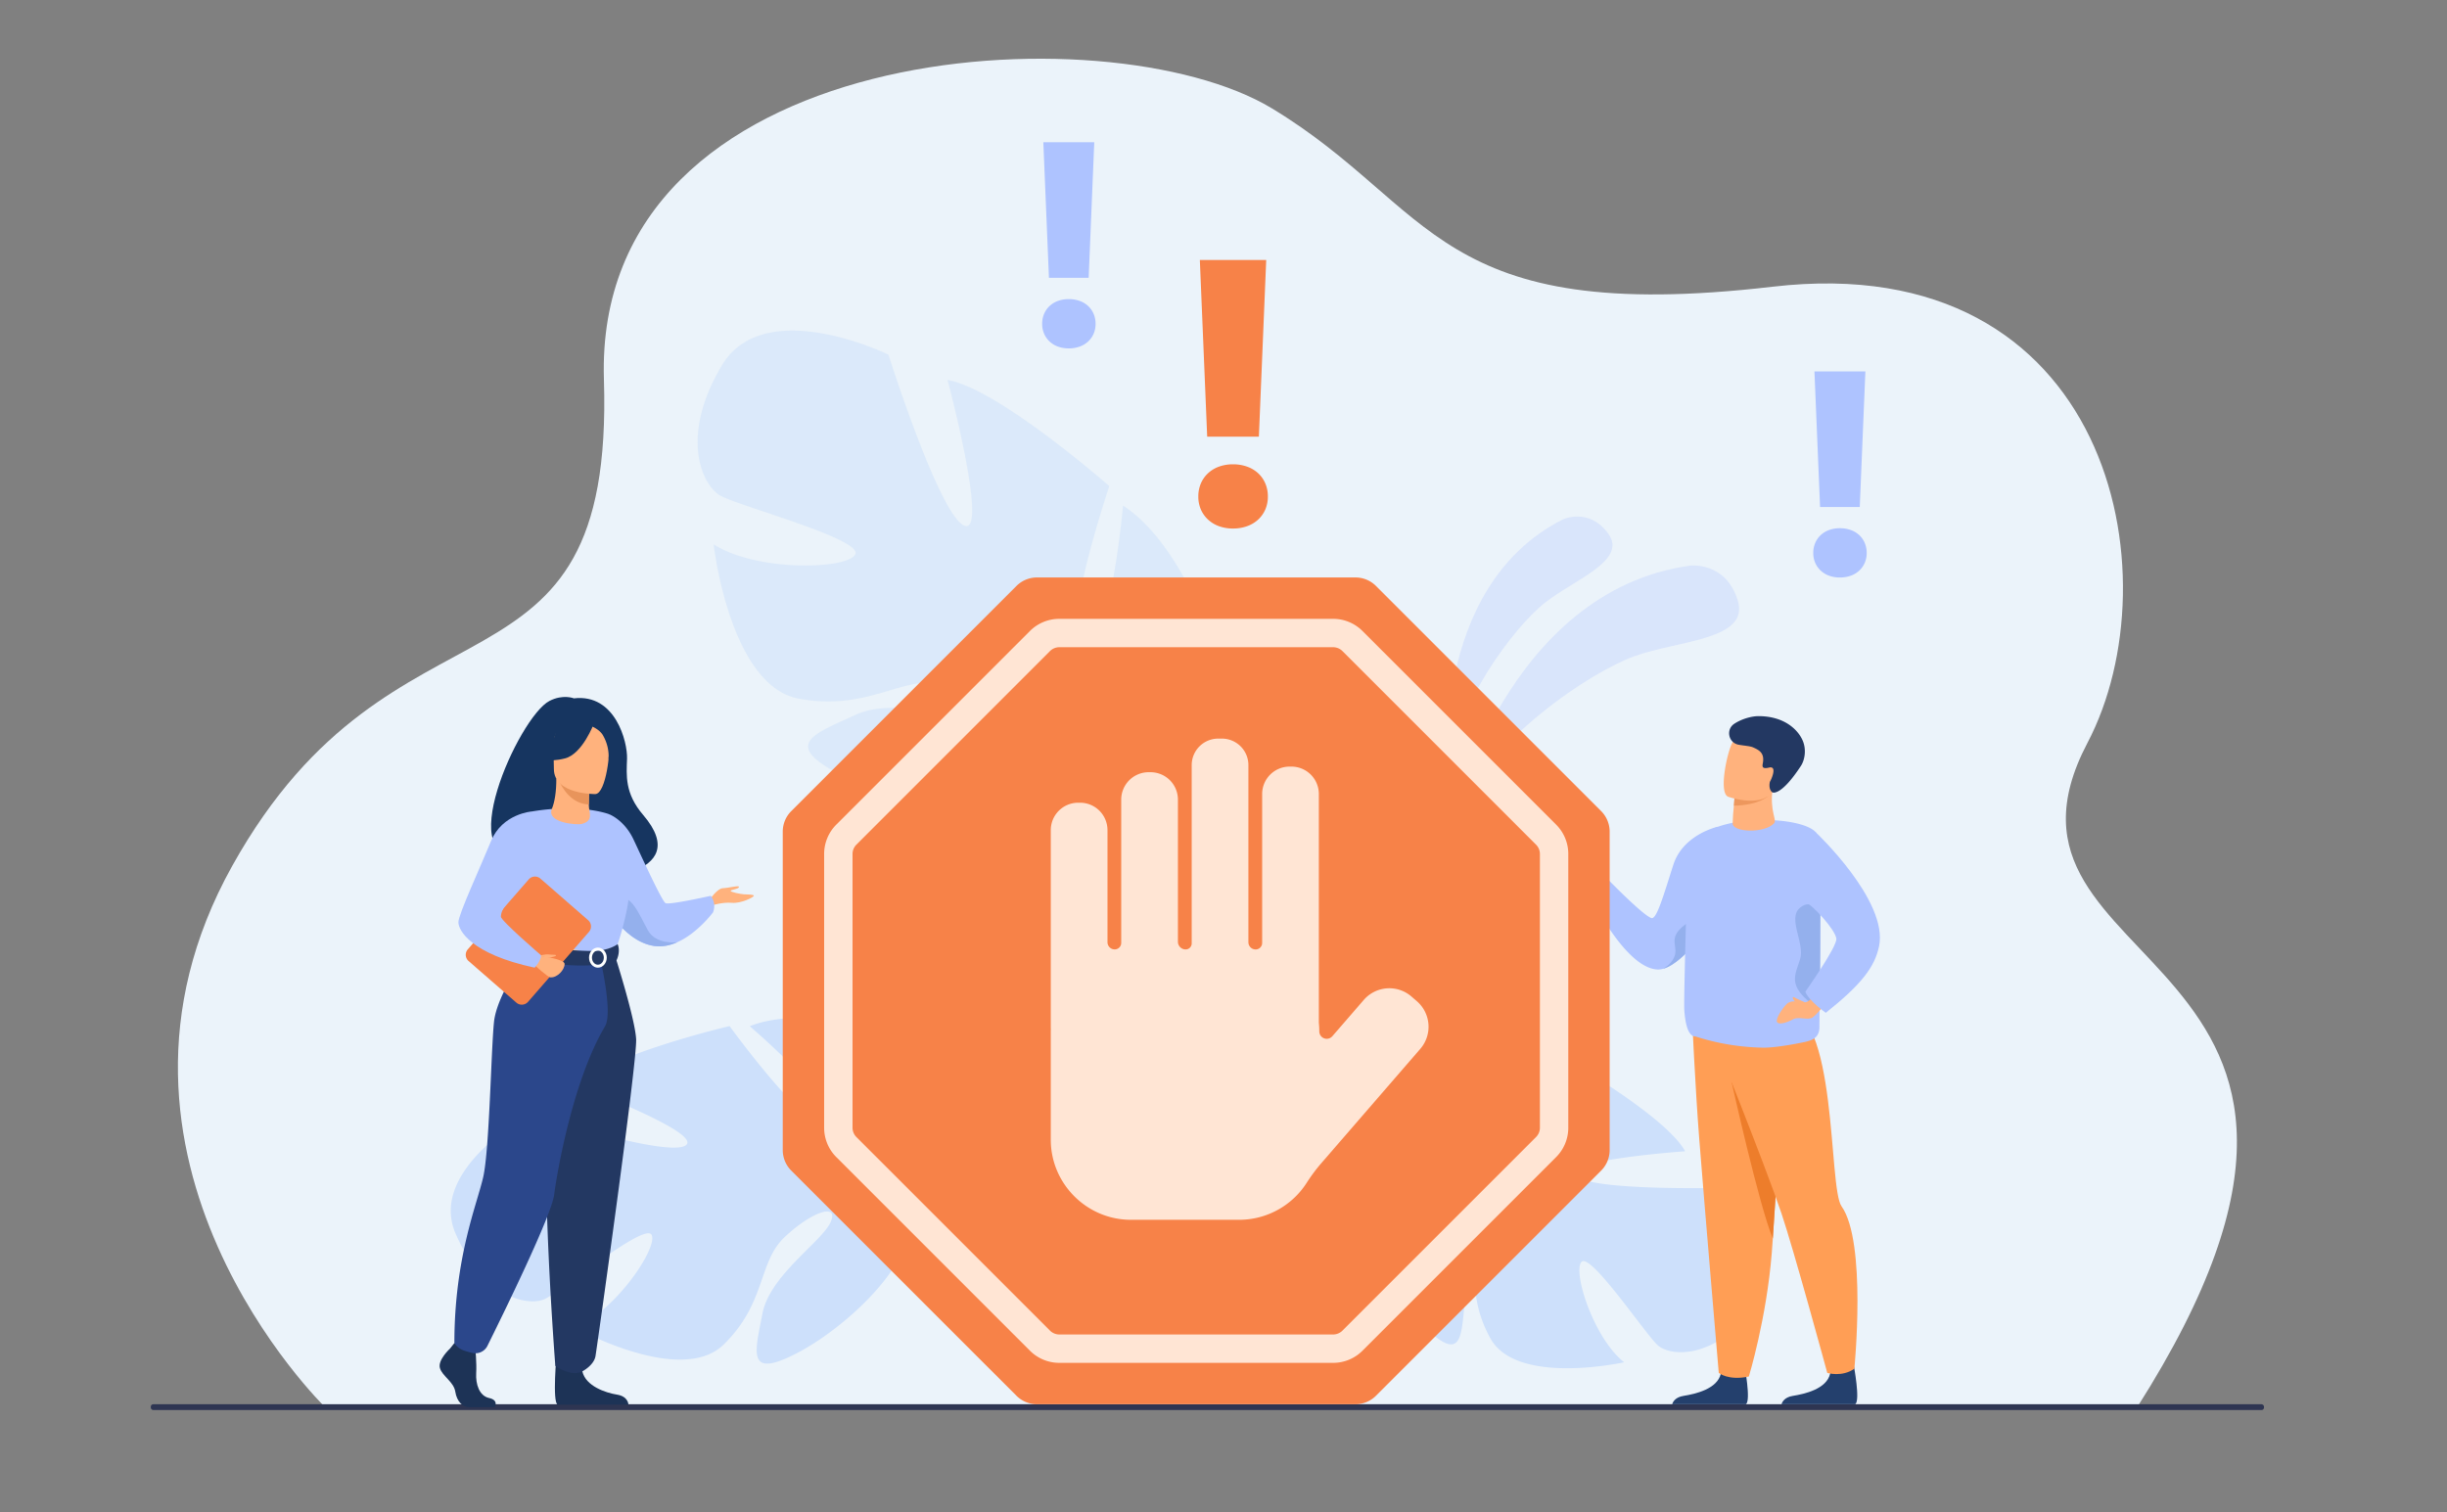 <svg id="_лой_1" data-name="‘лой_1" xmlns="http://www.w3.org/2000/svg" width="3000" height="1854" viewBox="0 0 3000 1854">
  <rect x="0" y="0" width="3000" height="1854" fill="#808080" stroke="none"/>
  <defs>
    <style>
      .cls-1 {
        fill: #ebf3fa;
      }

      .cls-2, .cls-7 {
        fill: #aec3ff;
      }

      .cls-2 {
        opacity: 0.3;
      }

      .cls-3 {
        fill: #2e3552;
      }

      .cls-4, .cls-5 {
        fill: #cde0fb;
      }

      .cls-5 {
        opacity: 0.5;
      }

      .cls-6 {
        fill: #f78248;
      }

      .cls-8 {
        fill: #94b0ed;
      }

      .cls-9 {
        fill: #24406d;
      }

      .cls-10 {
        fill: #ff9e55;
      }

      .cls-11 {
        fill: #ed7d2b;
      }

      .cls-12 {
        fill: #ffb27d;
      }

      .cls-13 {
        fill: #ed975d;
      }

      .cls-14 {
        fill: #233862;
      }

      .cls-15 {
        fill: #163560;
      }

      .cls-16 {
        fill: #1d3356;
      }

      .cls-17 {
        fill: #f2ccaa;
      }

      .cls-18 {
        fill: #2b478b;
      }

      .cls-19 {
        fill: #fff;
      }

      .cls-20 {
        fill: #e8945b;
      }

      .cls-21 {
        fill: #ffe5d4;
      }
    </style>
  </defs>
  <g>
    <path class="cls-1" d="M399.09,1726S84.66,1420.83,284.7,1061.77,753.4,883.28,740.4,465.36s617.88-453.81,818.69-332.64,199.61,267.12,614.16,218.84S2667,705.8,2559.16,911c-153,291.07,424.7,243.06,60.67,815.06Z"/>
    <g>
      <path class="cls-2" d="M1779.87,1007.88s66.81-283.17,292.2-314.3c0,0,43.85-5.39,58.45,42.9s-72.59,48.63-126.48,68.06S1824.5,906.3,1779.87,1007.88Z"/>
      <path class="cls-2" d="M1774.75,954.89s-23.43-234.56,141-317.8c0,0,32.18-15.69,56.09,17.46s-42.79,56.39-79,85.47S1782.17,865.3,1774.75,954.89Z"/>
    </g>
    <rect class="cls-3" x="184.86" y="1721.87" width="2590.79" height="7.12" rx="2.99"/>
    <path class="cls-4" d="M558.7,1513c-34.8-79.29,91.42-147.41,91.42-147.41s166.32,53.83,190.2,39.07-133.21-73.8-133.21-73.8c38.76-37.92,187.38-72.68,187.38-72.68s100.26,138.35,119.77,118.16-95-118-95-118c50.51-20.56,126.7-3.68,126.7-3.68,109.72,39.06,53.89,177.93,53.89,177.93s35.78,47.2,106.85,77.14h0s14.29,4.59,34.19,15.93l-11.09,8.93c-3.3-2.24-6.61-4.31-9.94-6.18l-.06,0-.15-.08c-2.14-1.1-5.19-2.66-9-4.53h0c-8.73-3.9-15-7-19.27-9.33l0,0c-26.93-12.65-63.4-28-77.74-25.83a27.54,27.54,0,0,0-1.72-7l1.72,7c13.78,56-75.68,139.21-137.3,170.95s-50.58-1.73-41.6-48.88,73.78-88.82,83.76-112.51S995,1485.76,962,1516.87s-22.3,80.56-74.88,131.86-182.26-20.88-182.26-20.88c49.15-19.47,102.19-98,94-113.7s-111.53,69.71-131.08,78.75S593.49,1592.33,558.7,1513Z"/>
    <path class="cls-4" d="M2147.81,1608.37c50.77-59.9-41.29-151.77-41.29-151.77s-158.47,3.73-175.4-15.28S2066,1411.67,2066,1411.67c-23.87-43-144-111.67-144-111.67s-122.94,94.28-134.67,71.69,113.11-77.93,113.11-77.93c-38.57-30.94-109.15-36-109.15-36-105.46,5.55-92.89,140.68-92.89,140.68s-43.31,31.75-112.82,39.38h0s-13.6.28-33.83,5l7.33,10.64q5.16-1.65,10.24-2.8a.07.07,0,0,1,.06,0l.15,0c2.14-.4,5.2-1,9-1.62h0c8.6-1.13,14.81-2.17,19.16-3.12h0c26.67-4,62.35-7.92,74.24-2.32a25.27,25.27,0,0,1,3.31-5.64c-1,1.8-2.15,3.67-3.31,5.64-26.46,45.07,29.74,140.56,75.07,184.1s44.41,11.58,48.81-31.71-41.13-96.28-43.67-119.46,23.58-4.74,44.26,30.86-1.47,75.78,31,134,163.79,29,163.79,29c-37.67-29.65-63.45-111.58-52.24-123.14s78.88,89.45,93.53,102.36S2097.05,1668.26,2147.81,1608.37Z"/>
    <path class="cls-5" d="M884.94,448.14c52.32-87.79,204.31-13.23,204.31-13.23s62.32,196.71,92.87,209.54-20.43-178.59-20.43-178.59C1224.7,477.1,1360,596.07,1360,596.07s-64.19,191.18-31.42,196.09S1376.78,620,1376.78,620c54.39,34.44,90.41,119.22,90.41,119.22,37.69,132.2-134,173.77-134,173.77s-20.81,66.73-.86,155.55h0s5.39,16.88,8.14,43.77l-16.18-4.53c-.11-4.71-.39-9.31-.88-13.79a.09.09,0,0,0,0-.09c0-.06,0-.13,0-.19-.41-2.81-1-6.82-1.78-11.71v0c-2.23-11.07-3.57-19.15-4.24-24.91v0c-6.31-34.54-16.57-80.11-28.49-92.4a32.68,32.68,0,0,0,5.55-6.45l-5.55,6.45c-44.32,51.62-185.63,22.73-258.38-14.71s-33-49.79,18.44-73.49,135.92,10,165.53,3.34-4.12-31-56.69-41.47-92.69,33.81-178,18.45-104.9-189.43-104.9-189.43c52.4,33.88,164.18,31,173.68,12.34s-143.45-59.36-165.53-72S832.62,535.94,884.94,448.14Z"/>
    <path class="cls-6" d="M1469.13,608.83a40,40,0,0,1,3-15.73,36.59,36.59,0,0,1,8.59-12.51,39.29,39.29,0,0,1,13.34-8.25,49,49,0,0,1,17.57-3,50.13,50.13,0,0,1,17.7,3,39.11,39.11,0,0,1,13.47,8.25,36.73,36.73,0,0,1,8.59,12.51,40.21,40.21,0,0,1,3,15.73,39.32,39.32,0,0,1-3,15.6,37.19,37.19,0,0,1-8.59,12.38,39.27,39.27,0,0,1-13.47,8.25,50.36,50.36,0,0,1-17.7,3,49.23,49.23,0,0,1-17.57-3,39.45,39.45,0,0,1-13.34-8.25,37,37,0,0,1-8.59-12.38A39.14,39.14,0,0,1,1469.13,608.83Zm74.24-73.39H1480l-9-216.65h81.37Z"/>
    <path class="cls-7" d="M1277.68,397A30.73,30.73,0,0,1,1280,385a28.23,28.23,0,0,1,6.59-9.6,30.32,30.32,0,0,1,10.24-6.33,37.62,37.62,0,0,1,13.48-2.28,38.51,38.51,0,0,1,13.59,2.28,30.1,30.1,0,0,1,10.34,6.33,28.23,28.23,0,0,1,6.59,9.6,30.91,30.91,0,0,1,2.33,12.07,30.19,30.19,0,0,1-2.33,12,28.42,28.42,0,0,1-6.59,9.5,30,30,0,0,1-10.34,6.33,38.51,38.51,0,0,1-13.59,2.28,37.62,37.62,0,0,1-13.48-2.28,30.17,30.17,0,0,1-10.24-6.33A28.42,28.42,0,0,1,1280,409,30,30,0,0,1,1277.68,397Zm57-56.32H1286l-6.89-166.28h62.45Z"/>
    <path class="cls-7" d="M2223.05,678a30.88,30.88,0,0,1,2.33-12.07,28.37,28.37,0,0,1,6.59-9.6,30.17,30.17,0,0,1,10.24-6.33,37.68,37.68,0,0,1,13.49-2.28,38.42,38.42,0,0,1,13.58,2.28,29.86,29.86,0,0,1,10.34,6.33,28.23,28.23,0,0,1,6.59,9.6,30.7,30.7,0,0,1,2.34,12.07,30,30,0,0,1-2.34,12,28.42,28.42,0,0,1-6.59,9.5,30,30,0,0,1-10.34,6.33,38.64,38.64,0,0,1-13.58,2.28,37.9,37.9,0,0,1-13.49-2.28,30.32,30.32,0,0,1-10.24-6.33,28.57,28.57,0,0,1-6.59-9.5A30.19,30.19,0,0,1,2223.05,678Zm57-56.32h-48.66l-6.9-166.28h62.45Z"/>
    <g>
      <path class="cls-7" d="M2116,1101.15a327.7,327.7,0,0,1-35.83,53.43h0c-13.6,16.24-27.52,28.58-39.27,32.76l-.09,0c-.62.21-1.22.41-1.83.57a.15.15,0,0,1-.09,0h0a21.26,21.26,0,0,1-6.82.88c-38.56-1.73-79.2-84.45-79.2-84.45s1.06-9.8,8.56-16.73c6.54-6,11.57-7.62,11.57-7.62s41.53,42.65,51.68,45.72c6.38,1.92,14.77-27.86,26.79-65.26s54.26-46.62,54.26-46.62S2148.47,1041,2116,1101.15Z"/>
      <path class="cls-8" d="M2080.18,1154.58h0c-13.6,16.24-27.52,28.58-39.27,32.76l-.09,0-1.83.57-.1,0h0c.43-.28,13-6.8,15-18.91,2-12.36-11.07-22.48,21.82-41.61C2094.85,1116.3,2080.18,1154.58,2080.18,1154.58Z"/>
      <path class="cls-9" d="M2050.08,1721.87h90.37c6.47-4.39-1.75-47.32-1.75-47.32s-24.66-9.36-28.92,9.67-31.42,25.07-45.78,27.39C2054.17,1713.21,2051.06,1718.61,2050.08,1721.87Z"/>
      <path class="cls-10" d="M2187.89,1276.89s-2.85,52.72-6.42,113.81c-2.56,43.8-5.48,91.91-8,127.94-.33,4.78-.66,9.35-1,13.67-.09,1.34-.19,2.67-.29,4-6.47,80.79-28.11,151.57-28.11,151.57-25.4,5.35-36.88-4.44-36.88-4.44s-17.51-205.18-24-287.93c-4.77-60.91-8.84-149.6-8.84-149.6Z"/>
      <path class="cls-11" d="M2181.47,1390.7c-2.56,43.8-5.48,91.91-8,127.94-16.61-39.18-50.55-191.9-50.55-191.9Z"/>
      <path class="cls-9" d="M2184.1,1721.87h90.38c6.47-4.39-1.75-47.32-1.75-47.32s-24.67-9.36-28.93,9.67-31.41,25.07-45.78,27.39C2188.19,1713.21,2185.09,1718.61,2184.1,1721.87Z"/>
      <path class="cls-10" d="M2098.94,1266.41s64.53,160.64,85.16,221.53c14.7,43.37,56.14,195.53,56.14,195.53s18,5.49,33.17-5.11c0,0,15.42-155.46-15.72-199.29-16.53-23.26-4.11-241.76-71.11-243.63S2098.94,1266.41,2098.94,1266.41Z"/>
      <path class="cls-7" d="M2231.08,1214.74c-.27,22.84-.52,39.61-.46,43.85.18,13.82-8.66,16.94-17.77,19.05,0,0-8.41,1.81-19,3.61-10.4,1.74-23,3.46-31.81,3.4a286.77,286.77,0,0,1-83.23-13.7c-8.53,0-12.41-13.18-13.81-31.6-.95-12.46,2.9-136.75,3.38-167.78.33-22.26,12.55-42.83,16-45.84,31.64-28,125-24.45,141.81-5.15,4.16,4.77,5.37,50.78,5.51,101.19C2231.73,1154.22,2231.4,1188.48,2231.08,1214.74Z"/>
      <path class="cls-12" d="M2175,1009.5c-11.92,12.92-52,11-50.77-.27.16-1.39.42-9.64.56-10.92.1-1,.2-2,.28-3,.27-2.78.49-5.24.67-7.36.54-6.18.71-9.53.71-9.53h0c1.14-.33,26.89-7.64,39.69-10.67,4.3-1,7.15-1.55,7.1-1.17C2169.37,995.36,2178.93,1005.26,2175,1009.5Z"/>
      <path class="cls-13" d="M2167.56,976.26s-10.75,10.92-41.8,11.71c.54-6.18.71-9.53.71-9.53h0c1.14-.33,26.89-7.64,39.69-10.67C2168.46,968.7,2165.47,974.71,2167.56,976.26Z"/>
      <path class="cls-12" d="M2118.6,976.91a96.94,96.94,0,0,0,17.88,4.16c14.65,2,33.93.82,40-16.92,10.2-29.84,23.22-47.74-6.79-59.92-16.06-6.53-26.34-6.87-33.32-4.38-6.06,2.14-9.64,6.44-12.34,10.68C2118.18,919.67,2106.46,971.68,2118.6,976.91Z"/>
      <path class="cls-14" d="M2126.27,887.44c-10.72,7-7.22,23.53,5.41,25.76,7.57,1.33,13.92,1.59,17.59,3.23,7.46,3.31,13.88,6.83,12.11,18.41-.59,3.93-2.51,8.73,7.62,6.35a4.89,4.89,0,0,1,3.68.22c4.2,2.49-1.17,14.58-2.79,17.2,0,0-2.33,8.66,2.85,12.87.62.51,10.79,4.95,35.29-32.54,3.85-5.88,7.52-19.14,1.58-31.91s-22.51-28.91-53.72-28.91C2147.76,878.12,2135.55,881.34,2126.27,887.44Z"/>
      <path class="cls-8" d="M2231.08,1214.74c-4.56,21.19-3.4,21.41-10.39,15.85-28.5-22.65-20.17-34.52-13.84-54.15s-15.89-50.33,0-63.42c15.55-12.79,24.4,7.83,24.79,8.75C2231.73,1154.22,2231.4,1188.48,2231.08,1214.74Z"/>
      <path class="cls-12" d="M2230.38,1212s-10.74,17.57-17.78,17-16.55-3.25-22,2-14.33,18.74-11.86,22.34,12.41.41,19.54-3.53,18.39,1.94,24.38-2.54S2243,1225,2243,1225Z"/>
      <path class="cls-7" d="M2226.13,1020.58s89.15,83.88,77.58,139.69c-5.28,25.43-21.65,46.88-65.27,81.61,0,0-20.64-14.26-25.17-25.84,0,0,39.6-55.77,38.07-65.27-1.88-11.62-28.91-40.77-38.6-45.3S2203.93,1030.31,2226.13,1020.58Z"/>
      <path class="cls-12" d="M2212.6,1229s-9.4-4.11-12.42-5.87-2.35,1.09-1.42,2.51,3.44,4.62,7.13,5A11.75,11.75,0,0,0,2212.6,1229Z"/>
    </g>
    <g>
      <path class="cls-15" d="M645,1046.67c-3.22-6.22,70.32-28.6,71.49,32.75,0,0,137.76-3.39,72-80.18-22.77-26.58-20.43-48.56-19.74-69s-14.19-79.93-65.18-73.94c0,0-13.35-5.44-30,3.21C635.63,879.15,550.73,1069.29,645,1046.67Z"/>
      <path class="cls-12" d="M870.23,1103s9-13.65,16.2-13.92,20.61-4,19.54-1.34-9.37,3-10.17,4.55,12.31,4,16.06,4.29,12.58,0,12.31,1.87-15.92,9.64-27,8.57-24.7,3.21-24.7,3.21Z"/>
      <path class="cls-7" d="M740.54,1107.4a134.86,134.86,0,0,0,13.72,20.74c10.66,13.35,27.09,28.76,47.72,31.81,9.85,1.45,19.49-.67,28.34-4.6h0c25-11.12,43.89-36.7,43.89-36.7,4.42-12.05-2.81-20.21-2.81-20.21s-50.59,11.38-55.41,9-34.44-68.13-39.78-79.08c-11.34-23.26-29.34-29.94-29.34-29.94Z"/>
      <path class="cls-8" d="M754.26,1128.14c10.66,13.35,27.09,28.76,47.72,31.81,9.85,1.45,19.49-.67,28.34-4.6-1,.12-26,3.22-36-14.63-10.18-18.2-21.18-47.11-36.29-37.47C751.54,1107.41,751.83,1117.74,754.26,1128.14Z"/>
      <path class="cls-16" d="M551.8,1653.5s-15.44,14.09-12.43,24.1,16.94,16.69,18.83,28.92,9.41,18.91,16.19,18.91H606.7s5-8.61-7.06-11.21-16.59-17-15.84-30.31-1.13-31.15-1.13-31.15l-25.6-5.93Z"/>
      <path class="cls-16" d="M682.46,1659.49s-5.56,59.68,1.22,63l86.74-.17s0-10-13.94-12.24-38.4-10.38-42.54-28.55S682.46,1659.49,682.46,1659.49Z"/>
      <path class="cls-7" d="M615.74,1067.14a343.46,343.46,0,0,0,0,40.09c.86,14.5,15.52,33.91,17.6,38.71,5.22,12,11.1,14,11.1,14L690,1171.11l16,3.92L756.49,1160s23-64.2,13.77-100.33-23.35-61.24-23.35-61.24-34.23-13.5-94.85-3.42Z"/>
      <path class="cls-17" d="M629.07,1113.15c.86,14.49,2.19,28,4.27,32.79,5.22,12,11.1,14,11.1,14L690,1171.11l19.78-5.81s-66-10-58.71-66.82Z"/>
      <path class="cls-14" d="M753.28,1169.69s25,77.84,26.61,104.34-47.8,376.46-49.79,388.67c-1.87,11.51-16.16,18.84-16.16,18.84s-6.58,3.88-16,1.23c-13-3.67-17.13-8.07-17.13-8.07s-19.46-249.59-7.42-338.75a1411.29,1411.29,0,0,0,12.19-166.26Z"/>
      <path class="cls-18" d="M647.33,1167.37s-38.14,51.18-41.7,85.78-5.58,156.12-13.15,189.85-35.41,98.63-35.41,203.83c0,0,2.89,6,11.82,9.24a96.77,96.77,0,0,0,10.4,2.88,16.35,16.35,0,0,0,18.29-8.68c18.82-37.89,78.77-160.1,81.84-185.46,2.18-18,21.1-136.77,62.39-206.48,9.91-16.74-6.08-83.3-6.08-83.3Z"/>
      <path class="cls-14" d="M757.27,1157.68s-10,7.94-30,8.34c-23.82.48-82.84-6.07-82.84-6.07a48.58,48.58,0,0,0-2.52,15.06s72.09,18.19,113.86,2.66C755.79,1177.67,761.18,1167.53,757.27,1157.68Z"/>
      <path class="cls-19" d="M722.14,1174.24c0-6.78,4.87-12.3,10.87-12.3s10.87,5.52,10.87,12.3S739,1186.55,733,1186.55,722.14,1181,722.14,1174.24Zm3.6,0c0,4.8,3.26,8.7,7.27,8.7s7.27-3.9,7.27-8.7-3.26-8.7-7.27-8.7S725.74,1169.45,725.74,1174.24Z"/>
      <path class="cls-6" d="M574.5,1178.43l58.54,51a10.16,10.16,0,0,0,14.33-1l74.69-85.78a10.15,10.15,0,0,0-1-14.33l-58.54-51a10.14,10.14,0,0,0-14.32,1l-74.7,85.78A10.16,10.16,0,0,0,574.5,1178.43Z"/>
      <path class="cls-12" d="M661.1,1172c.84.22,31.1,3.78,31.11,10,0,7.23-8.87,16.92-17.24,16.46-3.38-.18-19-14.54-19-14.54Z"/>
      <path class="cls-12" d="M676.65,991.65c3.44-8.35,5.45-21.07,5.39-36.81l2.29.45,38.44,7.61s-.87,12.1-.9,23.5v.28c0,9.9,6.69,19.83-9.19,23.76C707.77,1011.65,669.41,1009.19,676.65,991.65Z"/>
      <path class="cls-20" d="M722.77,962.9s-.87,12.1-.9,23.5c-21.51-.61-32.88-20.23-37.54-31.11Z"/>
      <path class="cls-12" d="M730,973.69s-50.9.84-50.94-30.86-6.62-53,25.87-54.83,38.82,10.22,41.41,20.8S743.19,972.66,730,973.69Z"/>
      <path class="cls-15" d="M728.07,887.23s-13.93,37.19-35.32,42.69-30.66-.23-30.66-.23,16.4-13,19.81-35.78C681.9,893.91,717.56,869.52,728.07,887.23Z"/>
      <path class="cls-15" d="M724.62,890.25s10.33,3.86,14.59,11.4a51.33,51.33,0,0,1,6.88,29.1s10.5-25.28-1.3-39.58C732.27,876,724.62,890.25,724.62,890.25Z"/>
      <path class="cls-12" d="M661.1,1172s7.26-2.33,12.11-1.65,8.43-.1,8.43,1.26-6.26,2-7.59,2.64S661.1,1172,661.1,1172Z"/>
      <path class="cls-7" d="M652.06,995s-36.13,2.54-50,36.2S562,1121.36,562,1130.87s14.68,38.82,93.51,55.68c0,0,8.15-8.58,7.66-15.36,0,0-49.21-42.27-49.08-47.21.25-9.34,8.07-21.68,51.27-64.9C677.06,1047.33,652.06,995,652.06,995Z"/>
    </g>
    <g>
      <path class="cls-6" d="M1661.77,708.08H1271.33a35.62,35.62,0,0,0-25.17,10.42L970.08,994.58a35.6,35.6,0,0,0-10.43,25.18v390.43a35.61,35.61,0,0,0,10.43,25.18l276.08,276.07a35.59,35.59,0,0,0,25.17,10.43h390.44a35.57,35.57,0,0,0,25.17-10.43L1963,1435.37a35.61,35.61,0,0,0,10.43-25.18V1019.76A35.6,35.6,0,0,0,1963,994.58L1686.94,718.5A35.6,35.6,0,0,0,1661.77,708.08Z"/>
      <path class="cls-21" d="M1634.3,1671.12H1298.8a50.86,50.86,0,0,1-36.18-15L1025.39,1418.9a50.84,50.84,0,0,1-15-36.18v-335.5a50.87,50.87,0,0,1,15-36.18l237.23-237.23a50.86,50.86,0,0,1,36.18-15h335.5a50.83,50.83,0,0,1,36.18,15l237.23,237.24a50.79,50.79,0,0,1,15,36.17v335.5a50.8,50.8,0,0,1-15,36.18l-237.23,237.23A50.8,50.8,0,0,1,1634.3,1671.12ZM1298.8,793.61a16.3,16.3,0,0,0-11.58,4.8L1050,1035.65a16.26,16.26,0,0,0-4.8,11.57v335.5a16.27,16.27,0,0,0,4.8,11.58l237.23,237.24a16.28,16.28,0,0,0,11.58,4.79h335.5a16.28,16.28,0,0,0,11.58-4.79l237.23-237.24a16.23,16.23,0,0,0,4.8-11.58v-335.5a16.22,16.22,0,0,0-4.8-11.57L1645.88,798.41a16.29,16.29,0,0,0-11.58-4.8Z"/>
      <path class="cls-21" d="M1737.14,1227.74l-6.83-5.92a41.42,41.42,0,0,0-58.25,4.19l-38.61,44.59a9.1,9.1,0,0,1-16-6h0a100.46,100.46,0,0,0-.56-10.46V973.47A33.62,33.62,0,0,0,1583.39,940h-2.48a33.61,33.61,0,0,0-33.52,33.52v182.69a8,8,0,0,1-8,8h0a8.86,8.86,0,0,1-8.86-8.86V938.07a32.5,32.5,0,0,0-32.4-32.4h-4.71a32.5,32.5,0,0,0-32.4,32.4v218.69a7.43,7.43,0,0,1-7.43,7.43h0a9.45,9.45,0,0,1-9.46-9.46V980.4a33.61,33.61,0,0,0-33.52-33.52h-2.48a33.62,33.62,0,0,0-33.52,33.52v175.75a8,8,0,0,1-8,8h0a8.84,8.84,0,0,1-8.84-8.85v-137.5a33.63,33.63,0,0,0-33.52-33.52h-2.48a33.62,33.62,0,0,0-33.52,33.52v241.43c0,.67,0,1.33.07,2,0,1.12-.07,2.25-.07,3.38v132.89c0,54,44.19,98.2,98.2,98.2h132.89a98.34,98.34,0,0,0,82.58-45.24,208.07,208.07,0,0,1,17.41-23.5l122.07-141A41.41,41.41,0,0,0,1737.14,1227.74Z"/>
    </g>
  </g>
</svg>
